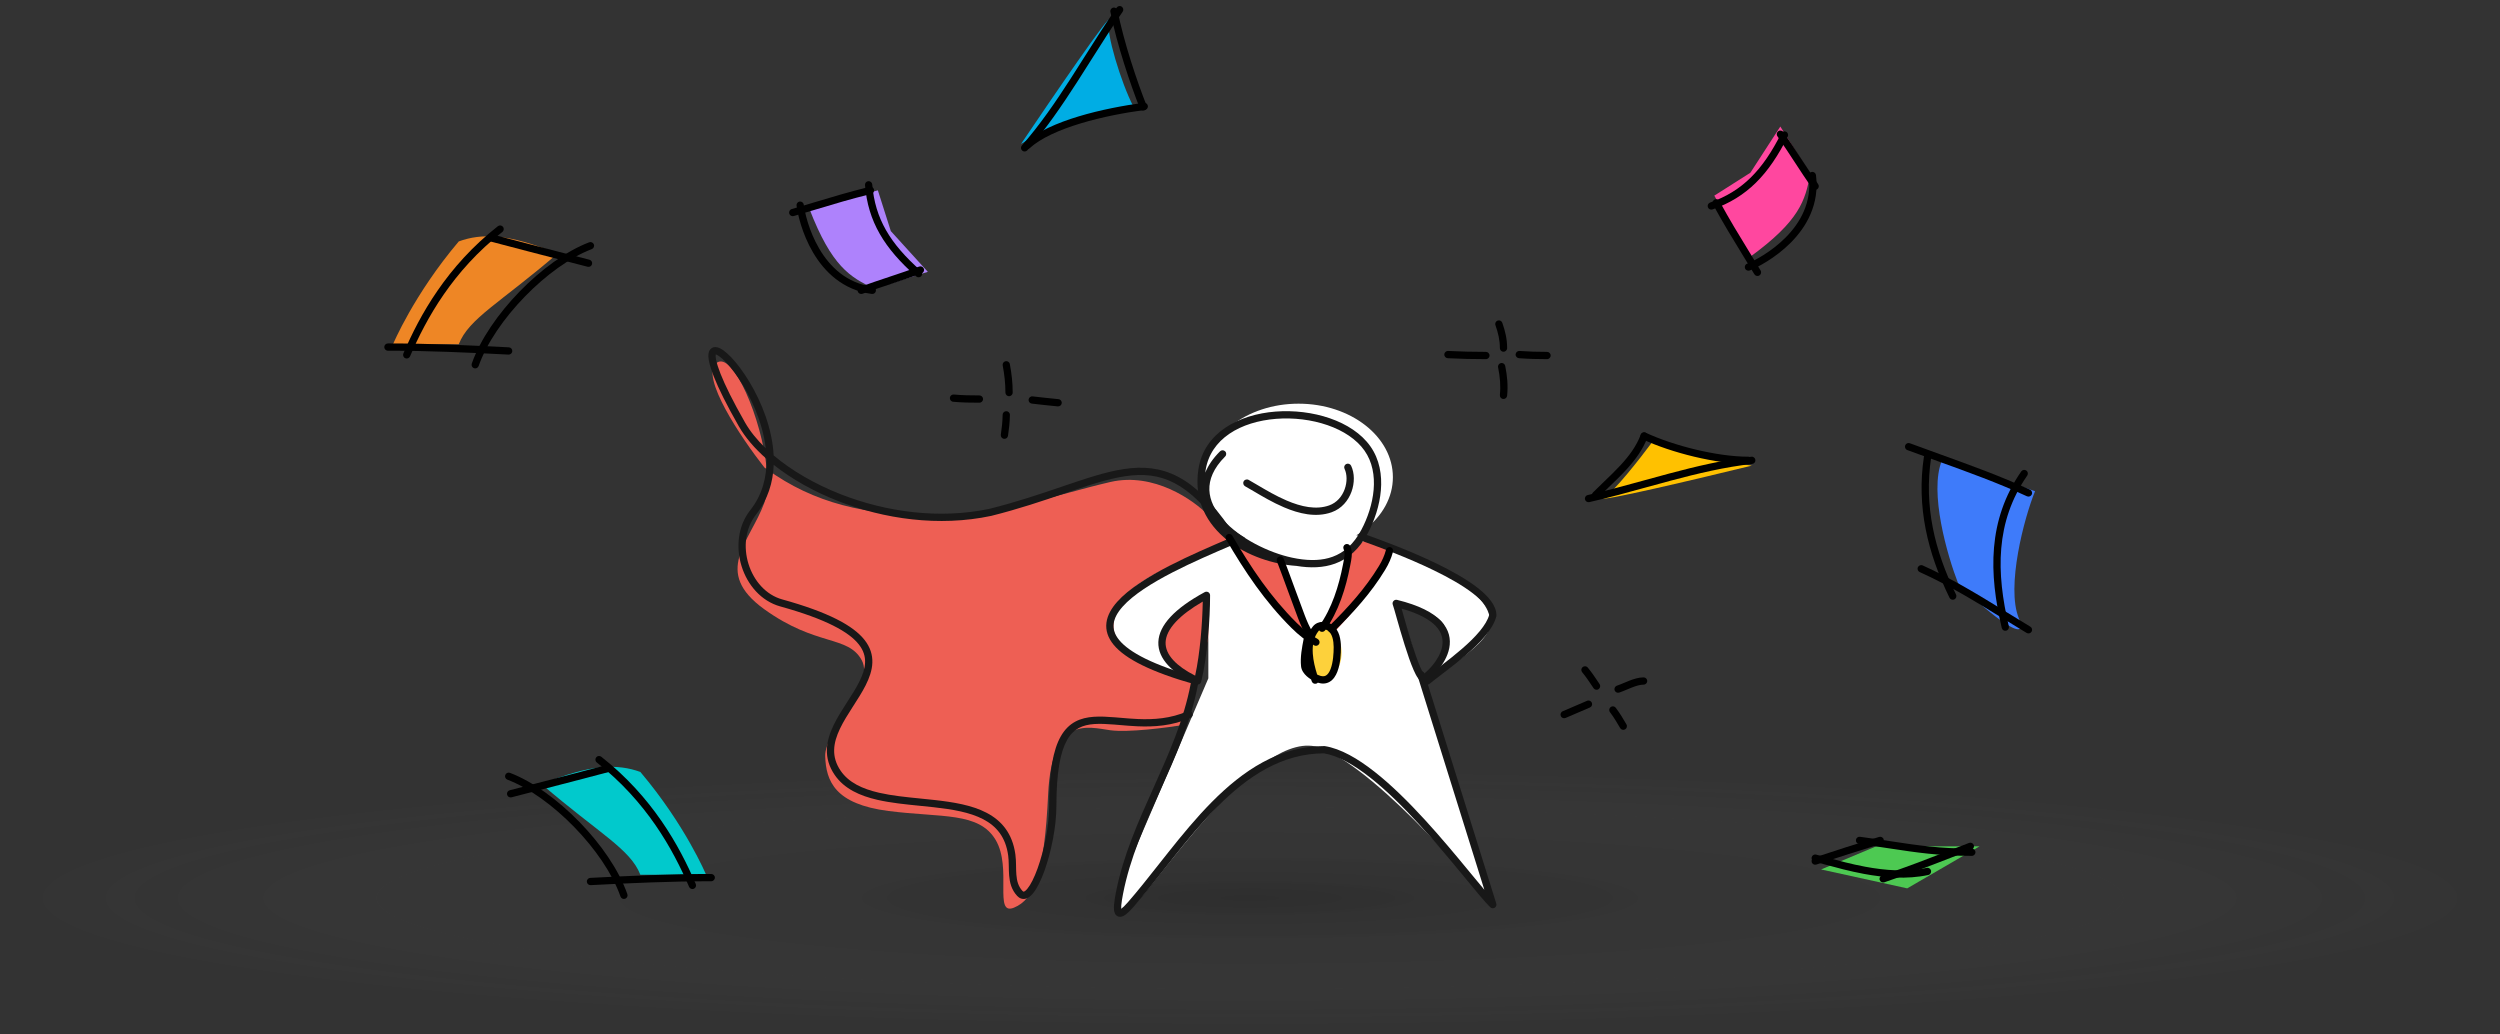 <svg width="174" height="72" viewBox="0 0 174 72" fill="none" xmlns="http://www.w3.org/2000/svg">
<rect x="0" y="0" width="174" height="72" fill="#333333" stroke="none"/>
<path d="M173.851 62.504C173.851 67.456 134.966 71.471 86.999 71.471C39.033 71.471 0.148 67.456 0.148 62.504C0.148 57.552 39.033 53.537 86.999 53.537C134.966 53.537 173.851 57.552 173.851 62.504Z" fill="url(#paint0_radial_6032_92119)"/>
<path d="M61.099 13.248L56.334 14.537C57.88 18.533 59.167 19.306 60.842 20.08L64.577 18.92L62.001 16.084L61.099 13.248Z" fill="#AE82FC"/>
<path fill-rule="evenodd" clip-rule="evenodd" d="M55.659 14.027C55.798 14.01 55.925 14.108 55.942 14.247C56.003 14.738 56.285 16.057 57.02 17.308C57.752 18.556 58.918 19.713 60.747 19.957C60.886 19.976 60.983 20.103 60.965 20.242C60.946 20.38 60.819 20.478 60.68 20.459C58.645 20.188 57.364 18.895 56.583 17.565C55.805 16.239 55.507 14.85 55.44 14.31C55.422 14.171 55.52 14.045 55.659 14.027Z" fill="black"/>
<path fill-rule="evenodd" clip-rule="evenodd" d="M60.83 13.186C60.864 13.322 60.782 13.459 60.646 13.493C59.144 13.869 58.125 14.175 56.827 14.566C56.35 14.709 55.836 14.864 55.246 15.037C55.112 15.077 54.972 15 54.932 14.866C54.893 14.732 54.969 14.591 55.104 14.551C55.687 14.38 56.198 14.226 56.674 14.083C57.976 13.691 59.008 13.381 60.523 13.002C60.659 12.968 60.796 13.05 60.83 13.186Z" fill="black"/>
<path fill-rule="evenodd" clip-rule="evenodd" d="M60.436 12.608C60.575 12.597 60.697 12.701 60.709 12.84C60.903 15.216 61.945 16.954 64.101 18.858C64.206 18.951 64.216 19.111 64.124 19.216C64.031 19.321 63.871 19.331 63.766 19.238C61.544 17.275 60.413 15.425 60.204 12.882C60.193 12.742 60.296 12.62 60.436 12.608Z" fill="black"/>
<path fill-rule="evenodd" clip-rule="evenodd" d="M64.3 18.704C64.348 18.835 64.28 18.981 64.149 19.029C63.437 19.288 62.758 19.514 62.083 19.739L62.081 19.74C61.405 19.965 60.732 20.19 60.027 20.447C59.896 20.494 59.751 20.427 59.703 20.295C59.655 20.163 59.723 20.018 59.854 19.97C60.566 19.711 61.245 19.485 61.92 19.26L61.921 19.259C62.598 19.033 63.271 18.809 63.976 18.552C64.107 18.505 64.252 18.572 64.3 18.704Z" fill="black"/>
<path d="M119.315 13.617L121.775 17.9C125.242 15.385 125.662 13.941 125.982 12.124L123.91 8.806L121.826 12.022L119.315 13.617Z" fill="#FF479F"/>
<path fill-rule="evenodd" clip-rule="evenodd" d="M121.455 18.683C121.403 18.554 121.466 18.406 121.596 18.354C122.055 18.169 123.257 17.56 124.279 16.53C125.299 15.503 126.119 14.08 125.889 12.248C125.872 12.109 125.97 11.982 126.109 11.965C126.248 11.947 126.374 12.046 126.392 12.184C126.648 14.222 125.725 15.792 124.639 16.887C123.555 17.978 122.289 18.621 121.784 18.824C121.655 18.876 121.507 18.813 121.455 18.683Z" fill="black"/>
<path fill-rule="evenodd" clip-rule="evenodd" d="M119.325 13.894C119.447 13.827 119.601 13.871 119.669 13.994C120.415 15.352 120.97 16.259 121.678 17.415C121.938 17.84 122.219 18.298 122.537 18.825C122.609 18.944 122.571 19.1 122.451 19.172C122.331 19.245 122.176 19.207 122.103 19.087C121.789 18.566 121.51 18.111 121.251 17.687C120.54 16.527 119.977 15.607 119.225 14.238C119.157 14.116 119.202 13.961 119.325 13.894Z" fill="black"/>
<path fill-rule="evenodd" clip-rule="evenodd" d="M118.867 14.421C118.821 14.29 118.89 14.145 119.022 14.098C121.268 13.303 122.682 11.853 123.973 9.281C124.036 9.156 124.188 9.105 124.313 9.168C124.438 9.23 124.488 9.383 124.425 9.508C123.095 12.159 121.595 13.725 119.19 14.576C119.059 14.622 118.914 14.553 118.867 14.421Z" fill="black"/>
<path fill-rule="evenodd" clip-rule="evenodd" d="M123.771 9.129C123.886 9.049 124.044 9.078 124.124 9.193C124.555 9.815 124.947 10.414 125.337 11.01L125.338 11.011C125.728 11.608 126.117 12.202 126.544 12.819C126.624 12.934 126.595 13.092 126.48 13.171C126.365 13.251 126.208 13.223 126.128 13.108C125.696 12.485 125.305 11.886 124.915 11.29L124.914 11.289C124.523 10.692 124.135 10.098 123.707 9.481C123.628 9.367 123.656 9.209 123.771 9.129Z" fill="black"/>
<path d="M111.627 34.642C112.321 34.245 114.149 31.91 114.976 30.793C116.763 31.588 120.353 32.2 121.925 32.407C118.202 33.318 110.932 35.04 111.627 34.642Z" fill="#FFC100"/>
<path fill-rule="evenodd" clip-rule="evenodd" d="M114.52 30.108C114.651 30.157 114.717 30.303 114.668 30.434C114.339 31.312 113.779 32.053 113.156 32.727C112.786 33.128 112.376 33.521 111.977 33.904C111.718 34.153 111.463 34.397 111.226 34.637C111.128 34.736 110.967 34.737 110.868 34.639C110.769 34.54 110.768 34.38 110.866 34.28C111.125 34.018 111.387 33.767 111.649 33.517C112.035 33.147 112.419 32.779 112.785 32.383C113.387 31.731 113.898 31.046 114.194 30.256C114.243 30.125 114.389 30.059 114.52 30.108Z" fill="black"/>
<path fill-rule="evenodd" clip-rule="evenodd" d="M114.199 30.238C114.258 30.112 114.409 30.056 114.536 30.115C116.489 31.023 119.508 31.786 121.682 31.786C121.822 31.786 121.935 31.899 121.935 32.039C121.935 32.179 121.822 32.292 121.682 32.292C119.423 32.292 116.331 31.509 114.322 30.575C114.196 30.516 114.141 30.365 114.199 30.238Z" fill="black"/>
<path fill-rule="evenodd" clip-rule="evenodd" d="M122.176 32.011C122.192 32.15 122.091 32.275 121.953 32.29C120.07 32.5 118.176 32.949 116.28 33.455C115.712 33.606 115.143 33.763 114.574 33.92C113.25 34.285 111.926 34.65 110.618 34.947C110.481 34.978 110.346 34.893 110.315 34.756C110.284 34.62 110.369 34.484 110.506 34.453C111.802 34.158 113.108 33.798 114.427 33.435C114.999 33.278 115.573 33.119 116.15 32.965C118.051 32.458 119.975 32.001 121.897 31.787C122.036 31.771 122.161 31.872 122.176 32.011Z" fill="black"/>
<path d="M77.181 1.431C76.934 2.193 78.04 5.801 78.877 7.403C77.021 8.018 72.366 9.114 71.064 10.019C73.206 6.839 77.428 0.67 77.181 1.431Z" fill="#00ADE4"/>
<path fill-rule="evenodd" clip-rule="evenodd" d="M79.662 7.676C79.533 7.728 79.385 7.665 79.334 7.535C78.672 5.872 77.74 3.108 77.284 0.829C77.256 0.692 77.345 0.558 77.482 0.531C77.619 0.503 77.753 0.592 77.78 0.729C78.228 2.968 79.149 5.702 79.804 7.347C79.856 7.477 79.792 7.625 79.662 7.676Z" fill="black"/>
<path fill-rule="evenodd" clip-rule="evenodd" d="M79.891 7.372C79.91 7.511 79.812 7.638 79.674 7.656C78.301 7.837 76.687 8.143 75.217 8.587C73.738 9.034 72.437 9.611 71.66 10.318C71.557 10.412 71.397 10.405 71.303 10.301C71.209 10.197 71.216 10.037 71.32 9.943C72.183 9.158 73.575 8.554 75.07 8.102C76.574 7.648 78.216 7.337 79.607 7.154C79.746 7.135 79.873 7.233 79.891 7.372Z" fill="black"/>
<path fill-rule="evenodd" clip-rule="evenodd" d="M71.145 10.483C71.04 10.39 71.03 10.23 71.122 10.125C72.374 8.702 73.473 7.095 74.536 5.444C74.854 4.949 75.17 4.45 75.485 3.951C76.22 2.79 76.954 1.628 77.722 0.527C77.802 0.413 77.96 0.384 78.074 0.465C78.189 0.545 78.217 0.703 78.137 0.817C77.376 1.909 76.652 3.054 75.92 4.211C75.603 4.712 75.285 5.216 74.962 5.718C73.895 7.374 72.78 9.008 71.502 10.46C71.409 10.565 71.25 10.575 71.145 10.483Z" fill="black"/>
<path d="M44.569 53.727C43.002 53.162 41.137 53.155 37.705 54.586C41.709 58.021 43.873 59.093 44.569 60.883H49.145C49.145 60.883 47.715 57.448 44.569 53.727Z" fill="#01C9CC"/>
<path fill-rule="evenodd" clip-rule="evenodd" d="M35.167 53.937C35.217 53.806 35.363 53.74 35.494 53.79C37.094 54.4 38.842 55.68 40.331 57.211C41.821 58.742 43.074 60.549 43.664 62.231C43.71 62.363 43.641 62.507 43.509 62.554C43.377 62.6 43.233 62.531 43.186 62.398C42.629 60.808 41.426 59.063 39.968 57.565C38.511 56.066 36.822 54.839 35.313 54.264C35.183 54.214 35.117 54.067 35.167 53.937Z" fill="black"/>
<path fill-rule="evenodd" clip-rule="evenodd" d="M42.561 53.419C42.597 53.554 42.516 53.693 42.381 53.729C40.609 54.198 38.835 54.657 37.062 55.115C36.575 55.241 36.088 55.367 35.602 55.493C35.466 55.528 35.328 55.447 35.293 55.311C35.258 55.176 35.34 55.037 35.475 55.002C35.962 54.876 36.449 54.75 36.936 54.624C38.709 54.166 40.482 53.708 42.251 53.239C42.387 53.203 42.525 53.284 42.561 53.419Z" fill="black"/>
<path fill-rule="evenodd" clip-rule="evenodd" d="M41.494 52.712C41.58 52.602 41.739 52.583 41.849 52.669C45.395 55.458 47.277 58.844 48.425 61.526C48.48 61.655 48.421 61.804 48.292 61.859C48.164 61.914 48.015 61.854 47.96 61.726C46.83 59.087 44.991 55.784 41.536 53.068C41.426 52.981 41.407 52.822 41.494 52.712Z" fill="black"/>
<path fill-rule="evenodd" clip-rule="evenodd" d="M49.501 61.335C46.701 61.335 43.915 61.461 41.11 61.606C40.97 61.613 40.851 61.505 40.844 61.366C40.837 61.226 40.944 61.107 41.084 61.1C43.889 60.955 46.687 60.828 49.501 60.828C49.641 60.828 49.755 60.941 49.755 61.081C49.755 61.221 49.641 61.335 49.501 61.335Z" fill="black"/>
<path d="M31.931 16.802C33.498 16.237 35.363 16.229 38.795 17.66C34.791 21.095 32.627 22.168 31.931 23.957H27.355C27.355 23.957 28.785 20.523 31.931 16.802Z" fill="#EE8625"/>
<path fill-rule="evenodd" clip-rule="evenodd" d="M41.333 17.011C41.283 16.88 41.137 16.814 41.006 16.864C39.406 17.474 37.658 18.755 36.169 20.285C34.679 21.817 33.426 23.623 32.836 25.305C32.79 25.437 32.859 25.582 32.991 25.628C33.123 25.674 33.267 25.605 33.314 25.473C33.871 23.882 35.074 22.137 36.532 20.639C37.989 19.14 39.678 17.913 41.187 17.338C41.317 17.288 41.383 17.142 41.333 17.011Z" fill="black"/>
<path fill-rule="evenodd" clip-rule="evenodd" d="M33.939 16.493C33.903 16.628 33.984 16.767 34.119 16.803C35.891 17.272 37.665 17.731 39.438 18.189C39.925 18.315 40.412 18.441 40.898 18.567C41.034 18.602 41.172 18.521 41.207 18.385C41.242 18.25 41.16 18.112 41.025 18.076C40.538 17.95 40.051 17.825 39.564 17.699C37.791 17.24 36.018 16.782 34.249 16.313C34.113 16.277 33.975 16.358 33.939 16.493Z" fill="black"/>
<path fill-rule="evenodd" clip-rule="evenodd" d="M35.006 15.786C34.92 15.676 34.761 15.657 34.651 15.744C31.105 18.532 29.223 21.919 28.075 24.6C28.02 24.729 28.079 24.878 28.208 24.933C28.336 24.988 28.485 24.928 28.54 24.8C29.67 22.161 31.509 18.858 34.964 16.142C35.074 16.056 35.093 15.896 35.006 15.786Z" fill="black"/>
<path fill-rule="evenodd" clip-rule="evenodd" d="M26.999 24.409C29.799 24.409 32.585 24.536 35.39 24.68C35.53 24.687 35.649 24.58 35.656 24.44C35.663 24.3 35.556 24.181 35.416 24.174C32.611 24.03 29.813 23.902 26.999 23.902C26.859 23.902 26.745 24.016 26.745 24.156C26.745 24.296 26.859 24.409 26.999 24.409Z" fill="black"/>
<path d="M130.585 58.904L126.748 60.513L132.743 61.83L137.779 58.904H130.585Z" fill="#4DC952"/>
<path fill-rule="evenodd" clip-rule="evenodd" d="M131.104 58.418C131.145 58.552 131.07 58.693 130.936 58.734C129.424 59.195 127.919 59.675 126.417 60.173C126.284 60.217 126.141 60.145 126.097 60.012C126.053 59.88 126.125 59.736 126.258 59.692C127.764 59.193 129.272 58.711 130.789 58.249C130.922 58.209 131.064 58.284 131.104 58.418Z" fill="black"/>
<path fill-rule="evenodd" clip-rule="evenodd" d="M126.092 59.665C126.126 59.529 126.263 59.446 126.399 59.48C126.64 59.541 126.912 59.615 127.209 59.696C127.948 59.898 128.845 60.144 129.829 60.326C131.203 60.581 132.707 60.703 134.1 60.405C134.237 60.375 134.371 60.462 134.401 60.599C134.43 60.736 134.343 60.871 134.206 60.9C132.719 61.219 131.139 61.084 129.736 60.824C128.73 60.638 127.796 60.382 127.052 60.179C126.762 60.1 126.501 60.028 126.276 59.972C126.14 59.938 126.058 59.8 126.092 59.665Z" fill="black"/>
<path fill-rule="evenodd" clip-rule="evenodd" d="M129.172 58.458C129.191 58.319 129.318 58.222 129.457 58.24C130.26 58.348 130.963 58.454 131.618 58.554C133.494 58.838 134.968 59.062 137.239 59.062C137.379 59.062 137.492 59.175 137.492 59.315C137.492 59.455 137.379 59.568 137.239 59.568C134.927 59.568 133.407 59.338 131.519 59.051C130.869 58.953 130.175 58.847 129.39 58.743C129.251 58.724 129.154 58.597 129.172 58.458Z" fill="black"/>
<path fill-rule="evenodd" clip-rule="evenodd" d="M137.372 58.813C137.422 58.943 137.357 59.09 137.226 59.14C136.732 59.33 136.287 59.503 135.869 59.665C134.268 60.287 133.081 60.748 131.149 61.408C131.017 61.453 130.873 61.383 130.828 61.25C130.783 61.118 130.854 60.974 130.986 60.928C132.907 60.272 134.083 59.815 135.683 59.194C136.101 59.032 136.548 58.858 137.045 58.667C137.175 58.617 137.321 58.682 137.372 58.813Z" fill="black"/>
<path d="M141.64 34.189C139.949 33.578 135.607 32.297 135.156 32.053C134.254 34.25 135.532 38.664 136.284 40.597C137.787 42.123 141.415 45.235 140.512 43.038C139.61 40.841 140.888 36.02 141.64 34.189Z" fill="#3E7BFA"/>
<path fill-rule="evenodd" clip-rule="evenodd" d="M134.193 31.569C134.331 31.59 134.426 31.719 134.406 31.857C133.903 35.21 134.639 38.303 136.139 41.378C136.201 41.504 136.149 41.656 136.023 41.717C135.897 41.779 135.746 41.726 135.685 41.601C134.152 38.46 133.383 35.263 133.905 31.782C133.926 31.644 134.055 31.549 134.193 31.569Z" fill="black"/>
<path fill-rule="evenodd" clip-rule="evenodd" d="M141.031 32.748C141.145 32.828 141.174 32.986 141.095 33.101C138.862 36.329 138.936 39.858 139.815 43.594C139.847 43.73 139.763 43.866 139.627 43.898C139.491 43.93 139.355 43.846 139.323 43.71C138.429 39.916 138.326 36.213 140.678 32.812C140.758 32.697 140.916 32.669 141.031 32.748Z" fill="black"/>
<path fill-rule="evenodd" clip-rule="evenodd" d="M132.6 30.999C132.649 30.868 132.794 30.801 132.925 30.85C133.629 31.112 134.339 31.368 135.051 31.625C137.147 32.382 139.261 33.145 141.287 34.081C141.414 34.139 141.47 34.29 141.411 34.417C141.353 34.544 141.202 34.599 141.075 34.541C139.071 33.615 136.986 32.862 134.896 32.108C134.18 31.849 133.463 31.591 132.749 31.325C132.618 31.276 132.551 31.13 132.6 30.999Z" fill="black"/>
<path fill-rule="evenodd" clip-rule="evenodd" d="M133.485 39.481C133.543 39.354 133.692 39.297 133.82 39.354C135.894 40.289 137.765 41.441 139.648 42.601C140.2 42.941 140.753 43.281 141.312 43.617C141.432 43.689 141.471 43.845 141.399 43.965C141.327 44.084 141.172 44.123 141.052 44.051C140.481 43.709 139.922 43.364 139.366 43.022C137.487 41.865 135.654 40.736 133.612 39.816C133.485 39.759 133.428 39.609 133.485 39.481Z" fill="black"/>
<path d="M77.283 33.547C80.301 32.849 83.087 34.805 84.102 35.87L85.872 38.212L82.377 50.455C81.194 50.649 78.519 50.995 77.283 50.826C75.737 50.614 73.215 49.766 72.95 55.278C72.686 60.789 71.997 62.592 70.567 63.175C69.138 63.758 70.462 60.419 69.296 58.458C68.131 56.496 65.537 56.92 61.83 56.444C58.123 55.967 57.487 54.377 57.434 52.628C57.381 50.879 60.929 47.699 59.976 45.95C59.023 44.201 56.824 45.019 53.196 42.405C49.569 39.791 52.181 37.758 53.196 34.999C53.412 34.413 53.451 33.584 53.364 32.653C53.308 32.612 53.252 32.571 53.196 32.53C51.6 30.497 48.698 26.198 49.859 25.269C51.002 24.354 53.044 29.203 53.364 32.653C56.656 35.028 60.241 35.87 64.949 35.87C69.737 35.87 73.51 34.418 77.283 33.547Z" fill="#EE5F54"/>
<path d="M78.025 41.89C78.96 40.113 83.595 38.46 85.796 37.856C86.983 37.057 90.528 35.868 95.201 37.505C101.043 39.551 103.731 41.539 103.731 43.352C103.731 45.165 98.415 47.737 99.408 47.211C100.401 46.685 100.634 44.872 100.576 43.761C100.529 42.873 98.376 42.144 97.305 41.89C99.544 48.985 103.964 63.115 103.731 62.881C103.439 62.589 96.253 53.76 91.93 52.064C87.606 50.368 80.304 62.062 78.668 63.173C77.032 64.284 78.025 61.419 78.668 59.899C79.182 58.683 82.504 50.934 84.101 47.211V41.89C84.101 41.559 83.611 41.388 81.648 43.352C79.685 45.317 81.881 46.743 83.225 47.211C83.634 47.562 83.763 47.948 81.005 46.685C77.558 45.106 76.857 44.112 78.025 41.89Z" fill="white"/>
<path d="M96.945 33.213C96.945 36.039 94.005 38.33 90.38 38.33C86.754 38.33 83.814 36.039 83.814 33.213C83.814 30.387 86.754 28.096 90.38 28.096C94.005 28.096 96.945 30.387 96.945 33.213Z" fill="white"/>
<path d="M91.132 44.288C89.042 42.989 86.717 39.269 85.816 37.57L89.24 39.148L91.132 43.972L92.168 43.612C92.817 42.854 93.579 39.749 93.88 38.292L95.051 37.57L96.718 38.292C96.502 39.987 93.865 42.995 92.573 44.288H91.132Z" fill="#EE5F54"/>
<path d="M93.374 45.436C93.374 46.445 92.806 47.264 92.107 47.264C91.407 47.264 90.84 46.445 90.84 45.436C90.84 44.426 91.407 43.607 92.107 43.607C92.806 43.607 93.374 44.426 93.374 45.436Z" fill="#FDD13B"/>
<path fill-rule="evenodd" clip-rule="evenodd" d="M50.152 26.023C50.465 26.814 51.008 27.923 51.856 29.409C52.202 30.015 52.69 30.62 53.297 31.202C53.267 30.947 53.224 30.693 53.172 30.44C52.806 28.683 51.934 27.028 51.119 25.93C50.71 25.379 50.328 24.986 50.046 24.79C49.934 24.712 49.859 24.68 49.817 24.668C49.804 24.732 49.803 24.861 49.849 25.082C49.898 25.317 49.995 25.627 50.152 26.023ZM53.846 31.696C53.823 31.239 53.76 30.783 53.667 30.336C53.284 28.494 52.375 26.772 51.525 25.628C51.103 25.059 50.682 24.616 50.335 24.374C50.168 24.257 49.981 24.161 49.799 24.156C49.7 24.154 49.594 24.179 49.504 24.249C49.415 24.318 49.363 24.413 49.335 24.508C49.282 24.688 49.298 24.922 49.354 25.186C49.411 25.459 49.519 25.798 49.681 26.209C50.006 27.032 50.562 28.164 51.417 29.661C51.864 30.444 52.524 31.214 53.348 31.936C53.373 33.199 53.062 34.438 52.222 35.502C51.342 36.618 51.211 38.114 51.614 39.407C52.017 40.699 52.967 41.836 54.309 42.208C57.509 43.095 59.096 43.989 59.776 44.855C60.108 45.277 60.224 45.692 60.209 46.111C60.194 46.539 60.04 46.988 59.799 47.466C59.572 47.917 59.277 48.376 58.969 48.854C58.951 48.883 58.933 48.911 58.915 48.939C58.591 49.443 58.258 49.967 58.004 50.501C57.749 51.036 57.566 51.597 57.551 52.176C57.536 52.761 57.693 53.35 58.096 53.937C58.764 54.909 59.856 55.39 61.07 55.669C61.991 55.881 63.019 55.983 64.028 56.084C64.345 56.115 64.659 56.147 64.969 56.181C66.282 56.328 67.499 56.531 68.432 57.019C69.345 57.496 69.989 58.247 70.168 59.531C70.198 59.747 70.206 59.971 70.21 60.207C70.211 60.243 70.212 60.28 70.212 60.317C70.215 60.516 70.219 60.724 70.236 60.928C70.275 61.416 70.393 61.922 70.795 62.356C70.954 62.527 71.163 62.607 71.389 62.548C71.587 62.496 71.755 62.348 71.894 62.181C72.178 61.839 72.45 61.28 72.686 60.631C73.16 59.323 73.526 57.541 73.526 56.093C73.526 53.71 73.809 52.31 74.274 51.495C74.502 51.095 74.774 50.839 75.08 50.673C75.389 50.505 75.749 50.422 76.164 50.393C76.581 50.364 77.04 50.389 77.547 50.429C77.675 50.44 77.806 50.451 77.939 50.462C78.329 50.496 78.741 50.531 79.164 50.55C80.307 50.599 81.568 50.528 82.867 49.963C82.995 49.907 83.054 49.758 82.998 49.629C82.942 49.501 82.793 49.442 82.665 49.498C81.466 50.02 80.292 50.092 79.186 50.044C78.775 50.026 78.378 49.992 77.991 49.958C77.855 49.947 77.721 49.935 77.587 49.925C77.079 49.884 76.586 49.855 76.128 49.888C75.669 49.92 75.232 50.014 74.839 50.227C74.443 50.442 74.105 50.769 73.834 51.244C73.3 52.18 73.02 53.695 73.02 56.093C73.02 57.472 72.668 59.196 72.21 60.458C71.98 61.093 71.732 61.584 71.505 61.856C71.39 61.996 71.306 62.046 71.261 62.057L71.26 62.058C71.243 62.062 71.219 62.068 71.166 62.011C70.875 61.697 70.776 61.323 70.74 60.886C70.725 60.701 70.722 60.512 70.718 60.312C70.718 60.274 70.717 60.236 70.716 60.197C70.712 59.959 70.704 59.709 70.669 59.461C70.466 58.003 69.713 57.117 68.667 56.57C67.641 56.033 66.337 55.824 65.025 55.678C64.701 55.641 64.376 55.609 64.054 55.577C63.052 55.477 62.07 55.379 61.183 55.175C60.014 54.906 59.074 54.466 58.513 53.65C58.17 53.15 58.045 52.665 58.057 52.189C58.069 51.707 58.223 51.219 58.461 50.719C58.7 50.218 59.015 49.72 59.34 49.213C59.36 49.183 59.38 49.152 59.399 49.122C59.703 48.65 60.011 48.17 60.251 47.694C60.507 47.187 60.696 46.662 60.715 46.13C60.735 45.589 60.578 45.056 60.174 44.542C59.383 43.536 57.649 42.608 54.444 41.719C53.306 41.404 52.462 40.425 52.097 39.256C51.733 38.087 51.864 36.774 52.62 35.816L52.62 35.816C53.45 34.763 53.804 33.565 53.85 32.354C55.09 33.335 56.632 34.207 58.344 34.877C61.528 36.121 65.341 36.68 68.982 35.907C68.985 35.906 68.988 35.906 68.991 35.905C70.926 35.421 72.588 34.855 74.05 34.357C74.238 34.293 74.423 34.23 74.604 34.169C76.204 33.627 77.544 33.203 78.765 33.09C79.973 32.977 81.059 33.168 82.154 33.86C83.258 34.559 84.389 35.777 85.658 37.753C85.734 37.87 85.89 37.904 86.008 37.829C86.126 37.753 86.16 37.596 86.084 37.479C84.797 35.475 83.618 34.187 82.424 33.432C81.221 32.672 80.02 32.464 78.718 32.585C77.428 32.705 76.034 33.15 74.442 33.688C74.26 33.75 74.074 33.813 73.886 33.877C72.425 34.375 70.784 34.934 68.873 35.412C65.348 36.16 61.638 35.62 58.528 34.405C56.693 33.687 55.082 32.74 53.846 31.696Z" fill="#181818"/>
<path fill-rule="evenodd" clip-rule="evenodd" d="M92.557 29.112C93.725 29.516 94.75 30.17 95.383 31.071C96.021 31.977 96.2 33.066 96.109 34.13C96.018 35.193 95.658 36.249 95.197 37.117C94.616 38.209 93.848 38.891 92.92 39.228C92.111 39.523 91.202 39.548 90.225 39.386C88.654 39.285 86.806 38.696 85.42 37.596C84.02 36.486 83.083 34.846 83.406 32.679C83.789 30.101 86.235 28.846 88.773 28.646C90.053 28.546 91.387 28.707 92.557 29.112ZM90.293 38.883C90.171 38.863 90.047 38.839 89.922 38.812C88.312 38.468 86.308 37.485 85.138 36.186C84.556 35.539 84.198 34.834 84.172 34.107C84.147 33.386 84.446 32.597 85.271 31.771C85.37 31.672 85.37 31.512 85.271 31.413C85.172 31.314 85.012 31.314 84.913 31.413C84.421 31.905 84.085 32.403 83.887 32.899C83.892 32.851 83.899 32.803 83.906 32.754C84.237 30.528 86.364 29.345 88.813 29.151C90.027 29.056 91.291 29.209 92.392 29.59C93.495 29.972 94.415 30.575 94.97 31.363C95.52 32.144 95.688 33.103 95.605 34.087C95.521 35.07 95.185 36.06 94.75 36.878C94.219 37.878 93.54 38.464 92.747 38.752C92.042 39.009 91.224 39.039 90.3 38.884C90.298 38.884 90.295 38.884 90.293 38.883Z" fill="#181818"/>
<path fill-rule="evenodd" clip-rule="evenodd" d="M86.105 37.515C86.16 37.644 86.1 37.792 85.972 37.848C85.901 37.878 85.829 37.909 85.756 37.94C84.482 38.486 82.988 39.127 81.617 39.833C80.161 40.583 78.876 41.391 78.139 42.218C77.772 42.63 77.56 43.025 77.511 43.402C77.464 43.768 77.567 44.151 77.904 44.557C78.246 44.971 78.826 45.404 79.719 45.844C80.609 46.282 81.796 46.721 83.334 47.153C83.469 47.191 83.547 47.331 83.51 47.466C83.472 47.6 83.332 47.679 83.197 47.641C81.641 47.204 80.423 46.755 79.495 46.298C78.57 45.842 77.919 45.371 77.514 44.881C77.103 44.384 76.941 43.864 77.009 43.337C77.076 42.821 77.358 42.333 77.761 41.881C78.565 40.979 79.923 40.135 81.385 39.382C82.772 38.668 84.282 38.021 85.553 37.476C85.627 37.444 85.7 37.413 85.773 37.382C85.901 37.327 86.05 37.386 86.105 37.515Z" fill="#181818"/>
<path fill-rule="evenodd" clip-rule="evenodd" d="M94.779 37.373C94.827 37.242 94.973 37.174 95.104 37.222C95.156 37.242 95.221 37.265 95.296 37.292C96.091 37.581 98.118 38.316 100.021 39.241C101.061 39.747 102.077 40.316 102.836 40.907C103.216 41.202 103.54 41.51 103.771 41.825C104.002 42.139 104.152 42.479 104.152 42.833C104.152 42.854 104.15 42.875 104.145 42.895C104.03 43.353 103.742 43.813 103.379 44.252C103.013 44.694 102.556 45.133 102.08 45.545C101.604 45.958 101.104 46.35 100.651 46.699C100.538 46.786 100.428 46.87 100.322 46.951C100.002 47.196 99.72 47.412 99.499 47.594C99.391 47.683 99.231 47.667 99.142 47.559C99.054 47.451 99.069 47.292 99.177 47.203C99.406 47.014 99.699 46.79 100.021 46.543C100.126 46.464 100.233 46.381 100.343 46.297C100.794 45.95 101.284 45.565 101.749 45.162C102.214 44.759 102.648 44.341 102.989 43.929C103.322 43.526 103.552 43.146 103.646 42.803C103.637 42.602 103.548 42.376 103.363 42.124C103.17 41.861 102.885 41.586 102.526 41.307C101.808 40.748 100.829 40.197 99.799 39.697C97.923 38.784 95.92 38.058 95.124 37.769C95.048 37.741 94.983 37.718 94.93 37.698C94.799 37.65 94.731 37.505 94.779 37.373Z" fill="#181818"/>
<path fill-rule="evenodd" clip-rule="evenodd" d="M98.828 46.721C98.961 46.679 99.103 46.753 99.145 46.887L104.141 62.888C104.175 62.999 104.13 63.119 104.031 63.18C103.932 63.24 103.805 63.226 103.722 63.144C103.344 62.773 102.743 62.043 102.005 61.147C101.927 61.053 101.848 60.956 101.767 60.858C100.914 59.824 99.889 58.591 98.787 57.389C97.684 56.186 96.51 55.019 95.359 54.114C94.21 53.211 93.112 52.591 92.15 52.433C89.218 52.44 86.832 54.028 84.704 56.175C83.638 57.251 82.646 58.458 81.686 59.665C81.472 59.935 81.259 60.204 81.048 60.473C80.315 61.401 79.597 62.311 78.883 63.13C78.622 63.429 78.404 63.634 78.221 63.734C78.13 63.783 78.011 63.827 77.883 63.804C77.738 63.777 77.647 63.678 77.599 63.579C77.554 63.487 77.537 63.382 77.531 63.286C77.524 63.186 77.528 63.074 77.538 62.956C77.558 62.72 77.605 62.436 77.663 62.134C78.163 59.552 79.222 57.194 80.269 54.862L80.291 54.813C81.349 52.457 82.391 50.127 82.877 47.574C82.903 47.436 83.036 47.346 83.173 47.372C83.31 47.399 83.4 47.531 83.374 47.669C82.875 50.29 81.807 52.673 80.753 55.021L80.742 55.045C79.688 57.393 78.649 59.706 78.16 62.231C78.103 62.528 78.06 62.79 78.042 62.998C78.033 63.102 78.031 63.187 78.036 63.253C78.036 63.253 78.036 63.253 78.036 63.253C78.137 63.182 78.288 63.041 78.501 62.797C79.207 61.989 79.914 61.092 80.645 60.165C80.858 59.895 81.073 59.623 81.29 59.35C82.251 58.141 83.258 56.915 84.344 55.819C86.514 53.629 89.029 51.926 92.17 51.926C92.183 51.926 92.196 51.927 92.21 51.929C93.307 52.103 94.496 52.792 95.672 53.716C96.854 54.645 98.049 55.834 99.16 57.046C100.272 58.259 101.304 59.501 102.157 60.536C102.235 60.63 102.312 60.723 102.387 60.814C102.732 61.233 103.042 61.609 103.31 61.927L98.662 47.038C98.62 46.904 98.695 46.762 98.828 46.721Z" fill="#181818"/>
<path fill-rule="evenodd" clip-rule="evenodd" d="M93.7 32.294C93.826 32.234 93.977 32.287 94.037 32.413C94.287 32.933 94.284 33.619 94.064 34.225C93.841 34.837 93.384 35.403 92.681 35.653C91.591 36.041 90.406 35.754 89.356 35.305C88.585 34.976 87.847 34.54 87.247 34.185C87.032 34.058 86.834 33.941 86.659 33.844C86.537 33.776 86.493 33.621 86.561 33.499C86.629 33.377 86.784 33.333 86.906 33.401C87.099 33.509 87.309 33.633 87.532 33.765C88.126 34.116 88.816 34.524 89.555 34.839C90.57 35.273 91.605 35.499 92.511 35.176C93.043 34.987 93.406 34.553 93.588 34.052C93.772 33.546 93.759 33.005 93.581 32.633C93.52 32.506 93.573 32.355 93.7 32.294Z" fill="#181818"/>
<path fill-rule="evenodd" clip-rule="evenodd" d="M84.099 41.217C84.175 41.263 84.222 41.346 84.222 41.435C84.222 43.059 84.043 45.684 83.602 47.452C83.583 47.526 83.533 47.587 83.465 47.62C83.397 47.652 83.317 47.653 83.249 47.62C82.418 47.232 81.756 46.795 81.304 46.31C80.85 45.822 80.598 45.275 80.621 44.683C80.643 44.095 80.933 43.509 81.467 42.935C82 42.362 82.79 41.786 83.849 41.212C83.927 41.17 84.022 41.172 84.099 41.217ZM83.182 47.025C83.523 45.48 83.685 43.376 83.712 41.87C82.876 42.355 82.259 42.828 81.837 43.281C81.355 43.799 81.142 44.275 81.126 44.702C81.111 45.125 81.286 45.547 81.675 45.964C82.019 46.334 82.523 46.691 83.182 47.025Z" fill="#181818"/>
<path fill-rule="evenodd" clip-rule="evenodd" d="M96.984 41.832C97.046 41.76 97.143 41.729 97.235 41.751C98.774 42.128 99.742 42.639 100.298 43.226C100.867 43.826 100.988 44.489 100.87 45.102C100.755 45.7 100.417 46.24 100.086 46.638C99.919 46.839 99.75 47.009 99.604 47.138C99.464 47.262 99.328 47.363 99.228 47.41C99.094 47.473 98.966 47.435 98.881 47.382C98.802 47.334 98.739 47.262 98.689 47.194C98.586 47.055 98.484 46.855 98.385 46.628C98.183 46.169 97.967 45.537 97.766 44.895C97.563 44.251 97.373 43.589 97.224 43.066C97.203 42.992 97.183 42.92 97.164 42.852C97.115 42.68 97.072 42.529 97.037 42.406C96.985 42.227 96.953 42.123 96.94 42.093C96.905 42.004 96.921 41.904 96.984 41.832ZM97.55 42.358C97.58 42.463 97.614 42.583 97.651 42.715C97.67 42.783 97.691 42.854 97.711 42.928C97.86 43.45 98.048 44.106 98.248 44.743C98.449 45.382 98.659 45.992 98.848 46.425C98.944 46.643 99.028 46.801 99.096 46.893C99.097 46.894 99.098 46.895 99.099 46.896C99.142 46.864 99.2 46.819 99.269 46.758C99.396 46.646 99.547 46.494 99.697 46.314C99.999 45.949 100.28 45.487 100.373 45.007C100.462 44.541 100.378 44.047 99.931 43.574C99.517 43.138 98.782 42.707 97.55 42.358Z" fill="#181818"/>
<path fill-rule="evenodd" clip-rule="evenodd" d="M85.424 37.195C85.545 37.124 85.7 37.165 85.771 37.286C87.07 39.512 88.431 41.547 90.252 43.354C90.72 43.818 91.159 44.166 91.713 44.476C91.835 44.544 91.879 44.699 91.81 44.821C91.742 44.943 91.588 44.986 91.466 44.918C90.865 44.581 90.39 44.204 89.896 43.714C88.029 41.862 86.642 39.783 85.333 37.541C85.263 37.42 85.304 37.265 85.424 37.195Z" fill="black"/>
<path fill-rule="evenodd" clip-rule="evenodd" d="M89.02 38.742C89.15 38.691 89.297 38.757 89.347 38.887C89.612 39.576 89.871 40.284 90.129 40.989C90.357 41.612 90.585 42.233 90.815 42.838C90.978 43.268 91.145 43.649 91.375 44.025C91.448 44.145 91.41 44.3 91.291 44.373C91.172 44.446 91.016 44.409 90.943 44.289C90.69 43.875 90.51 43.462 90.341 43.019C90.102 42.389 89.876 41.771 89.65 41.154C89.396 40.461 89.144 39.77 88.874 39.069C88.824 38.938 88.889 38.792 89.02 38.742Z" fill="black"/>
<path fill-rule="evenodd" clip-rule="evenodd" d="M92.055 43.279C92.294 43.274 92.537 43.352 92.728 43.49C92.989 43.681 93.137 43.953 93.221 44.225C93.303 44.497 93.327 44.784 93.329 45.03C93.332 45.461 93.296 46.193 93.079 46.752C92.971 47.031 92.803 47.306 92.534 47.459C92.297 47.593 92.022 47.611 91.72 47.514C91.693 47.543 91.659 47.565 91.619 47.579C91.487 47.625 91.343 47.555 91.297 47.422C91.282 47.379 91.267 47.335 91.252 47.291C91.148 47.226 91.043 47.15 90.947 47.064C90.764 46.898 90.585 46.667 90.554 46.378C90.485 45.742 90.619 45.058 90.736 44.458C90.759 44.339 90.782 44.223 90.802 44.111C90.827 43.973 90.959 43.882 91.097 43.907C91.119 43.911 91.14 43.918 91.159 43.927C91.222 43.812 91.296 43.701 91.382 43.595C91.56 43.376 91.814 43.285 92.055 43.279ZM91.673 46.946C91.699 46.959 91.724 46.972 91.749 46.983C92.017 47.105 92.178 47.078 92.284 47.018C92.406 46.949 92.517 46.801 92.607 46.569C92.787 46.104 92.826 45.454 92.823 45.033C92.821 44.813 92.799 44.58 92.736 44.374C92.674 44.168 92.575 44.005 92.43 43.9C92.329 43.826 92.194 43.783 92.066 43.786C91.941 43.789 91.841 43.834 91.775 43.914C91.43 44.339 91.33 44.894 91.371 45.499C91.404 45.99 91.529 46.492 91.673 46.946Z" fill="black"/>
<path fill-rule="evenodd" clip-rule="evenodd" d="M93.632 37.888C93.758 37.826 93.91 37.876 93.972 38.001C94.09 38.238 94.097 38.508 94.077 38.74C94.06 38.929 94.022 39.121 93.99 39.277C93.983 39.313 93.976 39.348 93.97 39.379C93.675 40.919 93.166 42.564 92.226 43.873C92.145 43.987 91.987 44.013 91.873 43.931C91.76 43.85 91.734 43.691 91.815 43.578C92.693 42.355 93.184 40.792 93.473 39.284C93.481 39.245 93.489 39.205 93.496 39.166C93.527 39.011 93.559 38.854 93.573 38.695C93.59 38.496 93.575 38.339 93.519 38.228C93.457 38.103 93.507 37.951 93.632 37.888Z" fill="black"/>
<path fill-rule="evenodd" clip-rule="evenodd" d="M96.775 38.085C96.91 38.12 96.99 38.259 96.955 38.394C96.833 38.858 96.654 39.251 96.406 39.66C95.417 41.292 94.177 42.64 92.845 43.959C92.746 44.057 92.585 44.056 92.487 43.957C92.389 43.857 92.39 43.697 92.489 43.599C93.812 42.289 95.016 40.975 95.973 39.397C96.2 39.021 96.358 38.673 96.465 38.265C96.501 38.13 96.639 38.049 96.775 38.085Z" fill="black"/>
<path fill-rule="evenodd" clip-rule="evenodd" d="M100.524 24.666C100.531 24.527 100.65 24.419 100.789 24.426C101.666 24.47 102.541 24.49 103.419 24.49C103.559 24.49 103.672 24.604 103.672 24.744C103.672 24.884 103.559 24.997 103.419 24.997C102.533 24.997 101.65 24.977 100.764 24.932C100.624 24.925 100.517 24.806 100.524 24.666Z" fill="black"/>
<path fill-rule="evenodd" clip-rule="evenodd" d="M104.238 22.311C104.37 22.265 104.514 22.334 104.56 22.466C104.763 23.045 104.897 23.594 104.897 24.227C104.897 24.367 104.784 24.481 104.644 24.481C104.504 24.481 104.391 24.367 104.391 24.227C104.391 23.671 104.275 23.182 104.083 22.634C104.036 22.502 104.106 22.358 104.238 22.311Z" fill="black"/>
<path fill-rule="evenodd" clip-rule="evenodd" d="M105.487 24.661C105.497 24.521 105.619 24.416 105.758 24.427C106.395 24.473 107.031 24.49 107.673 24.49C107.813 24.49 107.926 24.604 107.926 24.744C107.926 24.884 107.813 24.997 107.673 24.997C107.022 24.997 106.374 24.98 105.721 24.932C105.582 24.922 105.477 24.8 105.487 24.661Z" fill="black"/>
<path fill-rule="evenodd" clip-rule="evenodd" d="M104.465 25.269C104.602 25.241 104.736 25.33 104.763 25.467C104.903 26.165 104.968 26.822 104.896 27.542C104.882 27.681 104.758 27.782 104.619 27.769C104.479 27.755 104.378 27.631 104.392 27.491C104.457 26.836 104.4 26.232 104.267 25.567C104.239 25.43 104.328 25.296 104.465 25.269Z" fill="black"/>
<path fill-rule="evenodd" clip-rule="evenodd" d="M66.111 27.687C66.124 27.548 66.247 27.445 66.386 27.458C66.984 27.514 67.559 27.521 68.167 27.521C68.307 27.521 68.42 27.635 68.42 27.775C68.42 27.915 68.307 28.028 68.167 28.028C67.556 28.028 66.962 28.021 66.339 27.963C66.2 27.95 66.097 27.826 66.111 27.687Z" fill="black"/>
<path fill-rule="evenodd" clip-rule="evenodd" d="M69.989 25.139C70.126 25.113 70.259 25.203 70.285 25.341C70.41 26 70.483 26.647 70.483 27.323C70.483 27.463 70.37 27.576 70.23 27.576C70.09 27.576 69.977 27.463 69.977 27.323C69.977 26.684 69.908 26.069 69.788 25.436C69.762 25.298 69.852 25.166 69.989 25.139Z" fill="black"/>
<path fill-rule="evenodd" clip-rule="evenodd" d="M71.59 27.809C71.607 27.67 71.733 27.571 71.872 27.588C72.469 27.66 73.068 27.72 73.671 27.781C73.81 27.795 73.911 27.919 73.897 28.058C73.883 28.197 73.759 28.299 73.62 28.285L73.62 28.285C73.018 28.225 72.415 28.164 71.811 28.091C71.672 28.074 71.573 27.948 71.59 27.809Z" fill="black"/>
<path fill-rule="evenodd" clip-rule="evenodd" d="M70.04 28.619C70.18 28.621 70.291 28.736 70.289 28.876C70.282 29.386 70.23 29.842 70.158 30.329C70.137 30.467 70.009 30.562 69.87 30.542C69.732 30.521 69.637 30.393 69.657 30.254C69.728 29.778 69.776 29.347 69.783 28.869C69.785 28.729 69.9 28.617 70.04 28.619Z" fill="black"/>
<path fill-rule="evenodd" clip-rule="evenodd" d="M110.792 48.91C110.847 49.038 110.787 49.187 110.659 49.242L108.964 49.969C108.836 50.024 108.687 49.965 108.632 49.836C108.577 49.707 108.636 49.558 108.765 49.503L110.46 48.776C110.588 48.721 110.737 48.781 110.792 48.91Z" fill="black"/>
<path fill-rule="evenodd" clip-rule="evenodd" d="M110.153 46.429C110.26 46.34 110.42 46.355 110.509 46.463C110.8 46.816 111.041 47.178 111.283 47.542C111.299 47.566 111.315 47.59 111.331 47.615C111.409 47.731 111.377 47.888 111.261 47.966C111.145 48.044 110.988 48.012 110.91 47.896C110.895 47.873 110.88 47.85 110.865 47.828C110.62 47.459 110.392 47.117 110.118 46.786C110.029 46.678 110.045 46.518 110.153 46.429Z" fill="black"/>
<path fill-rule="evenodd" clip-rule="evenodd" d="M113.245 47.988C113.058 48.067 112.866 48.147 112.699 48.203C112.567 48.248 112.423 48.177 112.379 48.044C112.334 47.912 112.405 47.768 112.538 47.723C112.693 47.671 112.848 47.605 113.018 47.534C113.137 47.483 113.263 47.43 113.4 47.377C113.71 47.256 114.057 47.145 114.394 47.145C114.534 47.145 114.647 47.258 114.647 47.398C114.647 47.538 114.534 47.651 114.394 47.651C114.157 47.651 113.884 47.732 113.584 47.849C113.477 47.89 113.362 47.939 113.245 47.988Z" fill="black"/>
<path fill-rule="evenodd" clip-rule="evenodd" d="M112.103 49.211C112.214 49.127 112.373 49.149 112.457 49.261C112.745 49.644 112.97 50.02 113.2 50.417C113.271 50.538 113.229 50.693 113.108 50.764C112.987 50.834 112.832 50.792 112.762 50.671C112.534 50.276 112.321 49.923 112.053 49.566C111.969 49.454 111.991 49.295 112.103 49.211Z" fill="black"/>
<defs>
<radialGradient id="paint0_radial_6032_92119" cx="0" cy="0" r="1" gradientUnits="userSpaceOnUse" gradientTransform="translate(86.999 62.504) rotate(90) scale(8.967 86.851)">
<stop stop-opacity="0.1"/>
<stop offset="1" stop-color="#D9D9D9" stop-opacity="0"/>
</radialGradient>
</defs>
</svg>
